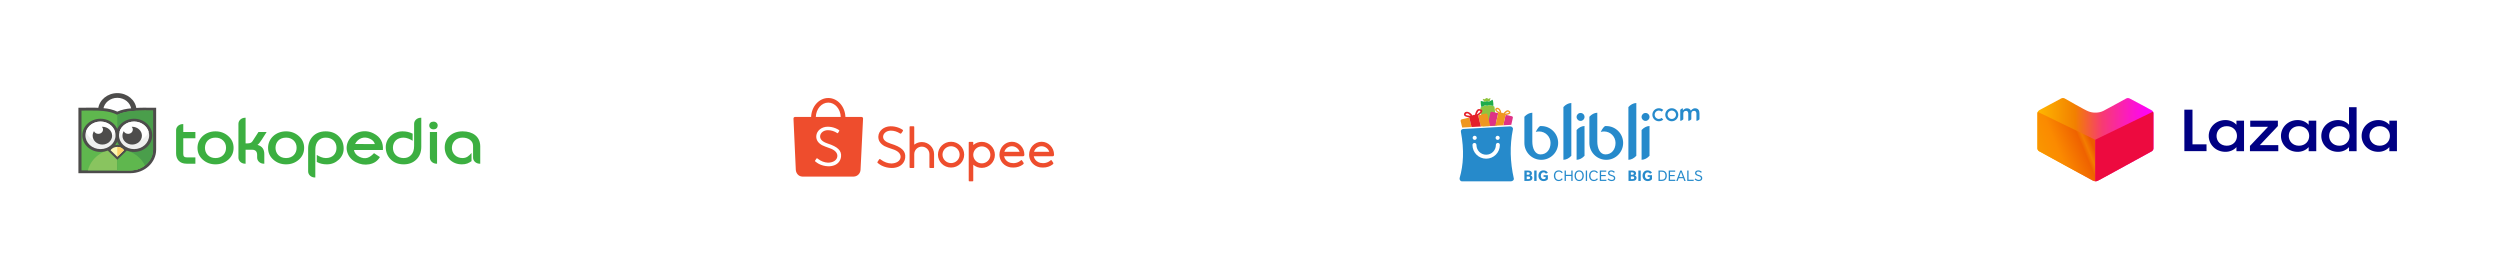 <svg width="911" height="100" viewBox="0 0 911 100" fill="none" xmlns="http://www.w3.org/2000/svg">
<g filter="url(#filter0_b_1_1711)">
<rect width="203.571" height="100" rx="10" fill="white" fill-opacity="0.45"/>
</g>
<path fill-rule="evenodd" clip-rule="evenodd" d="M123.421 58.213C122.217 59.328 120.776 59.89 119.106 59.89C117.756 59.89 116.609 59.638 115.437 59.017V56.459C116.38 57.042 117.562 57.597 118.731 57.597C121.166 57.597 122.616 56.067 122.616 53.898C122.616 51.727 121.116 50.151 118.68 50.151C117.591 50.151 116.71 50.508 116.021 51.224C115.282 52 114.9 53.109 114.9 54.574V64.676H114.716C113.374 64.676 112.285 63.682 112.285 62.458V54.196C112.285 50.69 114.634 47.86 118.669 47.86C120.66 47.86 122.278 48.481 123.505 49.73C124.658 50.897 125.231 52.378 125.231 54.157C125.231 55.742 124.628 57.096 123.421 58.213ZM67.994 59.654C65.438 59.654 64.169 58.066 64.169 55.849V47.437C64.169 46.212 65.257 45.219 66.6 45.219H66.783V48.095H71.199V50.387H66.783V56.114C66.783 57.088 67.259 57.362 68.278 57.362H71.199V59.654H67.994ZM83.175 58.193C81.882 59.324 80.331 59.89 78.527 59.89C76.742 59.89 75.197 59.323 73.907 58.193C72.611 57.058 71.965 55.615 71.965 53.874C71.965 50.48 74.805 47.86 78.527 47.86C80.315 47.86 81.862 48.431 83.162 49.568C84.465 50.71 85.117 52.149 85.117 53.874C85.117 55.615 84.47 57.058 83.175 58.193ZM95.395 50.876C95.011 51.464 94.714 51.885 94.505 52.139C94.274 52.415 94.047 52.636 93.822 52.789C95.638 53.325 96.314 54.474 96.314 56.186L96.315 59.654H96.131C94.788 59.654 93.7 58.66 93.7 57.435V56.42C93.7 55.313 93.156 54.56 91.869 54.56H89.495V59.654H89.312C87.97 59.654 86.882 58.66 86.882 57.435V45.127C86.882 43.901 87.97 42.908 89.312 42.908H89.495V52.245H90.269C91.117 52.245 91.676 51.98 91.996 51.479L94.191 48.095L97.17 48.093L95.395 50.876ZM108.888 58.193C107.597 59.324 106.044 59.89 104.241 59.89C102.456 59.89 100.912 59.323 99.62 58.193C98.325 57.058 97.679 55.615 97.679 53.874C97.679 50.48 100.518 47.86 104.241 47.86C106.029 47.86 107.576 48.431 108.875 49.568C110.179 50.71 110.83 52.149 110.83 53.874C110.83 55.615 110.184 57.058 108.888 58.193ZM107.002 51.185C106.281 50.496 105.365 50.151 104.241 50.151C101.835 50.151 100.396 51.752 100.396 53.874C100.396 55.967 101.87 57.597 104.241 57.597C106.614 57.597 108.086 55.967 108.086 53.874C108.086 52.764 107.722 51.872 107.002 51.185ZM81.288 51.185C80.567 50.496 79.652 50.151 78.527 50.151C76.122 50.151 74.683 51.752 74.683 53.874C74.683 55.967 76.157 57.597 78.527 57.597C80.899 57.597 82.373 55.967 82.373 53.874C82.373 52.764 82.008 51.872 81.288 51.185ZM151.723 58.127C150.523 59.303 148.98 59.89 147.106 59.89C145.132 59.89 143.521 59.267 142.296 58.018C141.144 56.837 140.57 55.356 140.57 53.592C140.57 50.468 143.212 47.86 146.684 47.86C148.025 47.86 149.188 48.117 150.364 48.706V51.29C149.421 50.707 148.237 50.151 147.071 50.151C144.636 50.151 143.185 51.681 143.185 53.85C143.185 55.992 144.719 57.597 147.12 57.597C148.207 57.597 149.103 57.225 149.819 56.476C150.531 55.731 150.901 54.637 150.901 53.167V45.127C150.901 43.901 151.989 42.908 153.332 42.908H153.515V53.544C153.515 55.418 152.922 56.951 151.723 58.127ZM159.105 46.724C158.83 47.004 158.437 47.133 157.956 47.133C157.059 47.133 156.418 46.529 156.418 45.716C156.418 44.884 157.048 44.323 157.956 44.323C158.831 44.323 159.496 44.915 159.496 45.716C159.496 46.113 159.369 46.453 159.105 46.724ZM172.386 53.167C172.386 52.227 171.996 51.482 171.212 50.917C170.506 50.41 169.624 50.151 168.553 50.151C166.187 50.151 164.669 51.839 164.669 53.921C164.669 55.925 166.278 57.597 168.529 57.597C170.093 57.597 170.93 56.762 171.823 55.723V58.722C171.368 59.032 170.845 59.371 170.31 59.57C169.747 59.785 169.076 59.89 168.298 59.89C164.536 59.89 162.055 57.044 162.055 53.757C162.055 52.068 162.629 50.673 163.785 49.584C165.013 48.431 166.621 47.86 168.591 47.86C172.327 47.86 175 49.818 175 53.355V59.654H174.816C173.474 59.654 172.386 58.66 172.386 57.435V53.167ZM136.603 52.491C136.273 51.559 135.859 51.1 134.906 50.615C132.642 49.458 130.412 50.442 129.375 52.482L136.603 52.491ZM134.609 59.855C132.939 60.178 131.301 59.928 129.703 59.114C128.144 58.318 127.099 57.136 126.576 55.574C125.518 52.415 127.686 48.894 131.171 48.041C132.9 47.618 134.557 47.81 136.13 48.614C138.746 49.947 139.698 52.011 139.532 54.671L129.001 54.651C129.156 55.736 129.893 56.585 130.928 57.113C131.977 57.648 132.942 57.776 133.839 57.523C134.832 57.237 135.639 56.497 136.294 55.807L138.441 57.235C137.565 58.665 136.373 59.511 134.609 59.855ZM156.65 48.095H159.264V59.654H159.08C157.738 59.654 156.65 58.66 156.65 57.435V48.095Z" fill="#3CAF41"/>
<path fill-rule="evenodd" clip-rule="evenodd" d="M42.744 40.673C44.247 39.987 46.07 39.613 47.738 39.482L49.612 39.332C51.666 39.171 53.721 39.27 55.777 39.27H56.904V40.299C56.904 44.869 56.904 49.44 56.904 54.011V54.536C56.904 59.254 52.678 63.112 47.509 63.112H28.571V39.27H29.698C31.756 39.27 33.803 39.147 35.861 39.292L37.735 39.422C39.516 39.544 41.146 39.938 42.744 40.673Z" fill="#4D4C4B"/>
<path fill-rule="evenodd" clip-rule="evenodd" d="M29.698 40.299V62.084H37.964H47.509C52.056 62.084 55.777 58.686 55.777 54.536V54.011C55.777 49.467 55.777 45.034 55.777 40.299C53.801 40.299 51.714 40.255 49.71 40.358L47.835 40.506C46 40.71 44.144 41.101 42.737 41.842C41.219 41.041 39.563 40.643 37.65 40.447L35.776 40.317C33.731 40.23 31.635 40.299 29.698 40.299Z" fill="#5FB74E"/>
<path fill-rule="evenodd" clip-rule="evenodd" d="M32.036 62.084H37.964H47.509C49.524 62.084 51.374 61.417 52.812 60.314C51.133 56.752 47.253 54.259 42.737 54.259C37.504 54.259 33.128 57.606 32.036 62.084Z" fill="#89C45F"/>
<path fill-rule="evenodd" clip-rule="evenodd" d="M42.737 62.084L47.605 62.018C49.593 62.018 51.403 61.378 52.812 60.315C54.627 58.946 55.777 56.872 55.777 54.536V54.011C55.777 49.467 55.777 45.034 55.777 40.299C53.801 40.299 51.714 40.255 49.71 40.358L47.835 40.506C46 40.71 44.144 41.101 42.737 41.842V62.084Z" fill="#4A9E4B"/>
<path fill-rule="evenodd" clip-rule="evenodd" d="M42.737 62.084H47.539C49.554 62.084 51.375 61.417 52.812 60.315C51.152 56.793 47.189 54.315 42.737 54.261V62.084Z" fill="#5FB74E"/>
<path fill-rule="evenodd" clip-rule="evenodd" d="M49.71 39.645C49.352 36.432 46.378 33.929 42.767 33.929C39.157 33.929 36.185 36.41 35.776 39.605L37.65 39.736C37.982 37.428 40.136 35.645 42.76 35.645C45.382 35.645 47.555 37.459 47.835 39.792L49.71 39.645Z" fill="#4D4C4B"/>
<path fill-rule="evenodd" clip-rule="evenodd" d="M45.787 55.263C44.97 56.052 44.154 56.841 43.337 57.631L42.737 58.212L42.137 57.631C41.32 56.843 40.504 56.052 39.688 55.263L39.265 54.854L39.574 54.367C40.229 53.336 41.454 52.781 42.737 52.781C44.021 52.781 45.245 53.336 45.9 54.367L46.21 54.854L45.787 55.263Z" fill="#4D4C4B"/>
<path fill-rule="evenodd" clip-rule="evenodd" d="M45.185 54.746C44.371 55.535 43.553 56.324 42.737 57.114C41.921 56.324 41.104 55.535 40.288 54.746C40.803 53.934 41.772 53.533 42.737 53.535C43.702 53.533 44.67 53.934 45.185 54.746Z" fill="#FDF8B4"/>
<path fill-rule="evenodd" clip-rule="evenodd" d="M45.185 54.746C44.371 55.535 43.553 56.324 42.737 57.114V53.535C43.702 53.533 44.67 53.934 45.185 54.746Z" fill="#FCD066"/>
<path fill-rule="evenodd" clip-rule="evenodd" d="M36.618 43.268C40.276 43.268 43.242 45.978 43.242 49.316C43.242 52.656 40.276 55.365 36.618 55.365C32.96 55.365 29.994 52.656 29.994 49.316C29.994 45.978 32.96 43.268 36.618 43.268Z" fill="#4D4C4B"/>
<path fill-rule="evenodd" clip-rule="evenodd" d="M36.618 44.297C39.654 44.297 42.116 46.545 42.116 49.316C42.116 52.087 39.654 54.336 36.618 54.336C33.581 54.336 31.12 52.087 31.12 49.316C31.12 46.545 33.581 44.297 36.618 44.297Z" fill="#EEEFEE"/>
<path fill-rule="evenodd" clip-rule="evenodd" d="M36.618 44.297C39.123 44.297 41.238 45.829 41.901 47.922C41.238 50.014 39.123 51.545 36.618 51.545C34.111 51.545 31.999 50.014 31.336 47.922C31.999 45.829 34.111 44.297 36.618 44.297Z" fill="#FEFEFE"/>
<path fill-rule="evenodd" clip-rule="evenodd" d="M48.856 43.268C52.515 43.268 55.48 45.978 55.48 49.316C55.48 52.656 52.515 55.365 48.856 55.365C45.198 55.365 42.231 52.657 42.231 49.316C42.231 45.978 45.198 43.268 48.856 43.268Z" fill="#4D4C4B"/>
<path fill-rule="evenodd" clip-rule="evenodd" d="M48.856 44.297C51.892 44.297 54.354 46.545 54.354 49.316C54.354 52.087 51.892 54.336 48.856 54.336C45.82 54.336 43.359 52.087 43.359 49.316C43.359 46.545 45.82 44.297 48.856 44.297Z" fill="#EEEFEE"/>
<path fill-rule="evenodd" clip-rule="evenodd" d="M48.856 44.297C51.361 44.297 53.476 45.829 54.138 47.922C53.476 50.014 51.361 51.545 48.856 51.545C46.35 51.545 44.236 50.014 43.574 47.922C44.236 45.829 46.35 44.297 48.856 44.297Z" fill="#FEFEFE"/>
<path fill-rule="evenodd" clip-rule="evenodd" d="M37.309 46.195C39.269 46.195 40.86 47.647 40.86 49.435C40.86 51.226 39.269 52.677 37.309 52.677C35.347 52.677 33.757 51.226 33.757 49.435C33.757 48.838 33.935 48.279 34.244 47.798C34.498 48.371 35.111 48.773 35.83 48.773C36.774 48.773 37.54 48.075 37.54 47.213C37.54 46.825 37.385 46.471 37.13 46.199C37.189 46.195 37.249 46.195 37.309 46.195Z" fill="#4D4C4B"/>
<path fill-rule="evenodd" clip-rule="evenodd" d="M48.164 46.195C50.127 46.195 51.716 47.647 51.716 49.435C51.716 51.226 50.127 52.677 48.164 52.677C46.204 52.677 44.614 51.226 44.614 49.435C44.614 48.838 44.791 48.279 45.099 47.798C45.354 48.371 45.968 48.773 46.687 48.773C47.631 48.773 48.396 48.075 48.396 47.213C48.396 46.825 48.242 46.471 47.986 46.199C48.046 46.195 48.105 46.195 48.164 46.195Z" fill="#4D4C4B"/>
<g filter="url(#filter1_b_1_1711)">
<rect x="235.571" width="203.571" height="100" rx="10" fill="white" fill-opacity="0.45"/>
</g>
<g clip-path="url(#clip0_1_1711)">
<path fill-rule="evenodd" clip-rule="evenodd" d="M306.47 57.14C306.304 58.515 305.471 59.616 304.18 60.167C303.461 60.474 302.497 60.64 301.733 60.588C300.541 60.543 299.422 60.253 298.39 59.723C298.022 59.534 297.472 59.156 297.05 58.802C296.943 58.712 296.931 58.655 297.001 58.555C297.04 58.497 297.11 58.393 297.266 58.165C297.491 57.835 297.519 57.793 297.545 57.754C297.617 57.644 297.734 57.634 297.85 57.725C297.862 57.734 297.862 57.734 297.871 57.742C297.89 57.756 297.89 57.756 297.935 57.791C297.98 57.826 298.007 57.847 298.018 57.855C299.131 58.727 300.427 59.23 301.735 59.28C303.556 59.255 304.865 58.437 305.099 57.18C305.357 55.797 304.271 54.602 302.147 53.936C301.483 53.728 299.803 53.056 299.494 52.874C298.04 52.021 297.36 50.903 297.456 49.523C297.604 47.61 299.381 46.183 301.625 46.173C302.628 46.171 303.63 46.38 304.592 46.785C304.933 46.929 305.541 47.26 305.751 47.417C305.872 47.505 305.896 47.609 305.827 47.721C305.788 47.785 305.724 47.888 305.589 48.102L305.587 48.105C305.41 48.386 305.404 48.395 305.364 48.461C305.293 48.568 305.21 48.578 305.083 48.498C304.054 47.806 302.913 47.458 301.657 47.433C300.095 47.464 298.923 48.394 298.846 49.661C298.826 50.805 299.684 51.641 301.538 52.278C305.301 53.487 306.741 54.905 306.47 57.14M301.823 37.386C304.273 37.386 306.27 39.711 306.363 42.621H297.283C297.376 39.711 299.373 37.386 301.823 37.386ZM314.502 43.168C314.502 42.866 314.259 42.621 313.959 42.621H308.073C307.928 38.778 305.185 35.714 301.823 35.714C298.46 35.714 295.717 38.778 295.573 42.621L289.679 42.621C289.383 42.627 289.145 42.87 289.145 43.168C289.145 43.183 289.146 43.197 289.147 43.211H289.143L289.983 61.733C289.983 61.784 289.985 61.836 289.989 61.889C289.99 61.9 289.99 61.912 289.991 61.924L289.993 61.963L289.995 61.965C290.123 63.254 291.058 64.292 292.33 64.34L292.333 64.343H311.03C311.039 64.343 311.048 64.343 311.057 64.343C311.066 64.343 311.075 64.343 311.083 64.343H311.123L311.124 64.342C312.418 64.306 313.466 63.254 313.577 61.949L313.578 61.949L313.578 61.931C313.58 61.917 313.581 61.904 313.581 61.89C313.583 61.857 313.585 61.824 313.585 61.792L314.502 43.197H314.501C314.502 43.187 314.502 43.178 314.502 43.168M376.834 55.24C377.194 54.065 378.283 53.282 379.554 53.282C380.767 53.282 381.923 54.105 382.322 55.238L382.349 55.316H376.81L376.834 55.24ZM383.582 56.942C383.589 56.943 383.589 56.943 383.6 56.943C383.611 56.943 383.611 56.943 383.622 56.942C383.887 56.93 384.097 56.704 384.097 56.429C384.097 56.416 384.097 56.404 384.096 56.386C384.096 56.382 384.096 56.376 384.096 56.354C384.096 53.759 382.062 51.656 379.553 51.656C377.043 51.656 375.009 53.759 375.009 56.354C375.009 56.547 375.02 56.74 375.043 56.932L375.044 56.942L375.052 56.993C375.176 57.927 375.575 58.784 376.204 59.477C376.204 59.477 376.204 59.477 376.208 59.481C376.905 60.249 377.853 60.772 378.903 60.968L378.917 60.971V60.969L378.985 60.98C379.02 60.986 379.057 60.992 379.107 61C380.49 61.166 381.716 60.967 382.755 60.444C383.011 60.315 383.241 60.173 383.44 60.023C383.504 59.974 383.562 59.928 383.611 59.884C383.637 59.861 383.658 59.842 383.668 59.831C383.903 59.59 383.917 59.504 383.776 59.284C383.62 59.036 383.483 58.825 383.365 58.65C383.324 58.589 383.288 58.537 383.258 58.494C383.242 58.47 383.242 58.47 383.231 58.455C383.227 58.449 383.227 58.449 383.224 58.445L383.223 58.443C383.095 58.284 383.007 58.269 382.865 58.395C382.85 58.408 382.799 58.447 382.79 58.457C381.791 59.344 380.426 59.63 379.064 59.345C378.81 59.277 378.573 59.19 378.354 59.086C377.5 58.657 376.896 57.895 376.721 57.012L376.707 56.942L383.582 56.942ZM366.022 55.24C366.382 54.065 367.471 53.282 368.743 53.282C369.956 53.282 371.111 54.105 371.51 55.238L371.537 55.316H365.999L366.022 55.24ZM372.77 56.942C372.778 56.943 372.778 56.943 372.789 56.943C372.799 56.943 372.799 56.943 372.811 56.942C373.076 56.93 373.286 56.704 373.286 56.429C373.286 56.416 373.285 56.404 373.284 56.386C373.284 56.382 373.284 56.376 373.284 56.354C373.284 53.759 371.25 51.656 368.741 51.656C366.232 51.656 364.197 53.759 364.197 56.354C364.197 56.547 364.209 56.74 364.231 56.932L364.233 56.942L364.24 56.993C364.365 57.927 364.763 58.784 365.393 59.477C365.392 59.477 365.393 59.477 365.396 59.481C366.094 60.249 367.041 60.772 368.092 60.968L368.105 60.971V60.969L368.173 60.98C368.209 60.986 368.246 60.992 368.295 61C369.678 61.166 370.905 60.967 371.943 60.444C372.199 60.315 372.429 60.173 372.628 60.023C372.692 59.974 372.75 59.928 372.8 59.884C372.825 59.861 372.846 59.842 372.857 59.831C373.091 59.59 373.106 59.504 372.964 59.284C372.809 59.036 372.671 58.825 372.554 58.65C372.513 58.589 372.477 58.537 372.447 58.494C372.43 58.47 372.43 58.47 372.419 58.455C372.415 58.449 372.415 58.449 372.412 58.445L372.411 58.443C372.283 58.284 372.196 58.269 372.053 58.395C372.038 58.408 371.988 58.447 371.979 58.457C370.979 59.344 369.615 59.63 368.252 59.345C367.999 59.277 367.761 59.19 367.543 59.086C366.689 58.657 366.084 57.895 365.91 57.012L365.896 56.942L372.77 56.942ZM357.771 59.53C356.081 59.53 354.699 58.19 354.656 56.511V56.353C354.698 54.677 356.081 53.337 357.771 53.337C359.491 53.337 360.886 54.723 360.886 56.433C360.886 58.144 359.491 59.53 357.771 59.53ZM357.772 51.694C356.663 51.694 355.604 52.072 354.753 52.764L354.656 52.843V51.976C354.656 51.745 354.607 51.694 354.373 51.694H353.285C353.048 51.694 353.001 51.741 353.001 51.976V65.789C353.001 66.016 353.054 66.071 353.285 66.071H354.373C354.604 66.071 354.656 66.017 354.656 65.789V60.029L354.753 60.107C355.604 60.8 356.663 61.177 357.772 61.177C360.406 61.177 362.542 59.054 362.542 56.436C362.542 53.817 360.406 51.694 357.772 51.694ZM346.569 59.424C344.845 59.424 343.448 58.05 343.448 56.354C343.448 54.658 344.845 53.284 346.569 53.284C348.293 53.284 349.69 54.658 349.69 56.354C349.69 58.05 348.293 59.424 346.569 59.424ZM346.57 51.656C343.931 51.656 341.791 53.76 341.791 56.356C341.791 58.953 343.931 61.057 346.57 61.057C349.21 61.057 351.349 58.953 351.349 56.356C351.349 53.76 349.21 51.656 346.57 51.656ZM335.916 51.76C334.953 51.76 334.02 52.07 333.247 52.643L333.153 52.712V46.297C333.153 46.084 333.083 46.015 332.87 46.015H331.732C331.502 46.015 331.449 46.07 331.449 46.297V60.932C331.449 61.153 331.506 61.214 331.732 61.214H332.87C333.082 61.214 333.153 61.141 333.153 60.932V56.151C333.165 54.647 334.399 53.432 335.916 53.432C337.438 53.432 338.674 54.653 338.68 56.162V60.932C338.68 61.174 338.72 61.214 338.962 61.214H340.098C340.339 61.214 340.381 61.173 340.381 60.932V56.148C340.372 53.736 338.36 51.76 335.916 51.76M320.051 58.559L320.048 58.563C319.886 58.809 319.818 58.913 319.78 58.972C319.652 59.163 319.668 59.248 319.863 59.413C320.32 59.781 320.906 60.167 321.301 60.36C322.402 60.898 323.591 61.183 324.851 61.209C325.664 61.25 326.687 61.056 327.448 60.717C328.825 60.102 329.703 58.904 329.857 57.428C330.106 55.038 328.55 53.543 324.543 52.338L324.542 52.338C322.675 51.736 321.798 50.936 321.798 49.818C321.853 48.583 322.998 47.66 324.543 47.602C325.788 47.606 326.888 47.936 327.97 48.632C328.198 48.77 328.303 48.745 328.456 48.546C328.474 48.516 328.523 48.445 328.728 48.151L328.728 48.15C328.92 47.875 328.983 47.783 328.998 47.756C329.127 47.513 329.109 47.419 328.876 47.254C328.646 47.09 327.999 46.753 327.63 46.605C326.601 46.195 325.537 45.996 324.479 46.016C322.07 46.069 320.192 47.635 320.068 49.69C319.989 51.175 320.743 52.368 322.317 53.251C322.758 53.484 324.372 54.094 325.125 54.314C327.266 54.941 328.382 56.095 328.152 57.456C327.942 58.693 326.647 59.515 324.828 59.571C323.51 59.544 322.182 59.061 321.028 58.194C321.022 58.19 320.993 58.168 320.939 58.128C320.863 58.071 320.863 58.071 320.852 58.063C320.617 57.901 320.479 57.914 320.335 58.128C320.318 58.154 320.139 58.426 320.051 58.559" fill="#EE4D2D"/>
</g>
<g filter="url(#filter2_b_1_1711)">
<rect x="471.143" width="203.571" height="100" rx="10" fill="white" fill-opacity="0.45"/>
</g>
<g clip-path="url(#clip1_1_1711)">
<path fill-rule="evenodd" clip-rule="evenodd" d="M533.227 46.992L550.277 46.049C550.845 46.017 551.423 46.525 551.311 47.083C550.089 53.139 550.305 59.118 551.634 65.037C551.759 65.592 551.169 66.071 550.6 66.071H532.71C532.141 66.071 531.738 65.403 531.896 64.856C533.254 60.123 533.609 54.803 532.348 48C532.244 47.441 532.659 47.024 533.227 46.992Z" fill="#268ACB"/>
<path fill-rule="evenodd" clip-rule="evenodd" d="M537.376 49.474C537.79 49.474 538.126 49.81 538.126 50.224C538.126 50.638 537.79 50.974 537.376 50.974C536.962 50.974 536.626 50.638 536.626 50.224C536.626 49.81 536.962 49.474 537.376 49.474ZM545.102 52.789C545.099 52.391 545.419 52.066 545.817 52.063C546.216 52.06 546.541 52.38 546.544 52.778L546.545 52.804L546.544 52.809H546.545V52.835H546.547C546.547 54.213 545.989 55.46 545.086 56.363C544.183 57.266 542.936 57.825 541.558 57.825C540.18 57.825 538.933 57.266 538.03 56.363C537.127 55.46 536.568 54.213 536.568 52.835H536.571V52.81C536.571 52.412 536.894 52.089 537.292 52.089C537.69 52.089 538.013 52.412 538.013 52.81V52.835H538.016C538.016 53.813 538.412 54.699 539.053 55.34C539.694 55.98 540.58 56.377 541.558 56.377C542.536 56.377 543.422 55.98 544.062 55.34C544.703 54.699 545.1 53.813 545.1 52.835H545.102V52.816L545.102 52.815V52.789ZM545.739 49.474C546.154 49.474 546.489 49.81 546.489 50.224C546.489 50.638 546.154 50.974 545.739 50.974C545.325 50.974 544.99 50.638 544.99 50.224C544.99 49.81 545.325 49.474 545.739 49.474Z" fill="white"/>
<path fill-rule="evenodd" clip-rule="evenodd" d="M540.236 45.848L539.46 39.334L539.822 38.959C539.838 38.993 539.855 39.023 539.874 39.049C540.132 38.921 540.801 38.543 541.265 38.279C541.418 38.442 541.636 38.544 541.878 38.544C542.133 38.544 542.362 38.429 542.517 38.249L544.134 38.599L544.579 38.881C544.579 38.881 545.214 44.303 545.38 45.781L540.275 46.063L540.236 45.848ZM540.842 37.043L540.287 36.102C540.287 36.102 540.527 35.999 540.662 36.057C540.798 36.115 540.959 36.199 541.043 36.16C541.127 36.121 541.431 35.805 541.561 35.76C541.69 35.714 541.729 35.714 541.729 35.714C541.729 35.714 542.129 35.837 542.226 35.934C542.323 36.031 542.375 36.076 542.472 36.037C542.569 35.999 542.847 35.772 542.957 35.76C543.066 35.747 543.138 35.753 543.138 35.753L542.838 36.901C542.709 36.974 542.584 37.045 542.472 37.109C542.32 36.957 542.11 36.863 541.878 36.863C541.634 36.863 541.414 36.967 541.26 37.133L540.842 37.043Z" fill="#8FC43F"/>
<path fill-rule="evenodd" clip-rule="evenodd" d="M539.603 36.774C539.529 36.937 539.572 38.621 539.874 39.049C540.133 38.921 540.801 38.543 541.266 38.279C541.419 38.442 541.637 38.544 541.878 38.544C542.134 38.544 542.363 38.429 542.517 38.249L544.154 38.603C544.228 38.44 544.185 36.756 543.882 36.328C543.621 36.459 542.938 36.844 542.472 37.109C542.32 36.957 542.11 36.863 541.878 36.863C541.634 36.863 541.415 36.967 541.261 37.133L539.603 36.774Z" fill="#1EAC4B"/>
<path fill-rule="evenodd" clip-rule="evenodd" d="M543.663 40.731L545.937 41.241L546.014 41.258L545.937 41.241L544.913 45.807L542.003 45.968L543.096 41.09C543.153 40.836 543.408 40.674 543.663 40.731ZM548.827 41.889L550.925 42.359C551.18 42.416 551.342 42.671 551.285 42.926L550.711 45.486L547.801 45.647L548.64 41.903C548.703 41.9 548.766 41.895 548.827 41.889Z" fill="#DF3286"/>
<path fill-rule="evenodd" clip-rule="evenodd" d="M545.936 41.241L546.013 41.258C545.626 40.97 544.631 40.312 544.872 39.764C545.172 39.081 545.934 39.145 546.376 39.566C546.817 39.988 547.063 40.71 547.09 41.144C547.09 41.144 547.374 41.055 547.587 41.16C547.8 41.265 547.839 41.284 547.839 41.284C547.839 41.284 548.906 39.922 549.626 40.192C550.346 40.463 550.548 41.031 550.342 41.278C550.15 41.508 549.522 41.859 548.639 41.903L547.8 45.647L544.912 45.807L545.936 41.241ZM546.537 40.962C546.537 40.962 546.299 40.039 545.975 39.88C545.651 39.72 545.451 39.784 545.358 39.973C545.265 40.162 545.888 40.594 546.537 40.962ZM549.68 40.754C549.68 40.754 549.913 40.94 549.825 41.083C549.736 41.226 548.934 41.39 548.763 41.396C548.592 41.402 548.387 41.392 548.387 41.392C548.387 41.392 548.881 40.937 549.148 40.786C549.414 40.635 549.583 40.682 549.68 40.754Z" fill="#EF9720"/>
<path fill-rule="evenodd" clip-rule="evenodd" d="M532.683 43.476L535.398 42.821L535.489 42.799L535.398 42.821L536.234 46.287L532.822 46.476L532.264 44.163C532.191 43.859 532.379 43.55 532.683 43.476ZM538.848 41.988L541.354 41.384C541.658 41.31 541.967 41.499 542.04 41.803L543.031 45.911L539.62 46.1L538.655 42.102C538.721 42.065 538.786 42.027 538.848 41.988Z" fill="#EF9720"/>
<path fill-rule="evenodd" clip-rule="evenodd" d="M535.398 42.821L535.49 42.799C534.921 42.694 533.503 42.514 533.472 41.796C533.433 40.904 534.286 40.568 534.984 40.788C535.682 41.008 536.329 41.654 536.587 42.106C536.587 42.106 536.846 41.861 537.13 41.861C537.415 41.861 537.466 41.861 537.466 41.861C537.466 41.861 537.893 39.831 538.811 39.741C539.728 39.65 540.245 40.154 540.155 40.529C540.07 40.879 539.581 41.589 538.655 42.102L539.62 46.1L536.234 46.287L535.398 42.821ZM535.896 42.203C535.896 42.203 535.152 41.337 534.719 41.337C534.286 41.337 534.105 41.512 534.105 41.764C534.105 42.016 535.004 42.151 535.896 42.203ZM539.166 40.316C539.166 40.316 539.515 40.394 539.496 40.594C539.476 40.794 538.701 41.395 538.52 41.492C538.339 41.589 538.113 41.686 538.113 41.686C538.113 41.686 538.403 40.937 538.61 40.633C538.817 40.329 539.024 40.29 539.166 40.316Z" fill="#E41F29"/>
<path fill-rule="evenodd" clip-rule="evenodd" d="M561.639 45.934C565.038 45.934 567.792 48.689 567.792 52.087C567.792 55.485 565.038 58.24 561.639 58.24C558.241 58.24 555.486 55.485 555.486 52.087V42.547C556.294 41.668 557.257 41.126 558.375 41.074C558.375 44.564 558.375 48.054 558.375 51.544C558.375 54.106 559.376 56.268 561.351 56.268C563.66 56.268 565.019 54.396 565.019 52.087C565.019 49.778 563.147 47.906 560.838 47.906C560.422 47.906 560.021 47.967 559.642 48.08C559.642 48.08 560.168 46.713 561.17 45.952C561.325 45.94 561.481 45.934 561.639 45.934ZM604.491 39.439C605.111 39.439 605.676 39.677 606.099 40.066L605.5 40.664C605.231 40.428 604.878 40.285 604.491 40.285C603.647 40.285 602.962 40.969 602.962 41.814C602.962 42.659 603.647 43.344 604.491 43.344C604.878 43.344 605.231 43.2 605.5 42.964L606.099 43.563C605.676 43.952 605.111 44.189 604.491 44.189C603.18 44.189 602.117 43.126 602.117 41.814C602.117 40.502 603.18 39.439 604.491 39.439ZM612.282 40.007C612.555 39.709 612.875 39.512 613.241 39.455V40.233C613.425 40.011 613.956 39.458 614.669 39.458C615.482 39.458 615.968 39.85 616.145 40.321C616.186 40.264 616.782 39.458 617.642 39.458C618.879 39.458 619.289 40.273 619.289 41.357V41.358V43.467C618.978 43.805 618.607 44.014 618.176 44.034V41.313C618.176 41.313 618.133 40.395 617.37 40.395C616.209 40.395 616.374 41.31 616.316 41.527V43.467C616.005 43.805 615.634 44.014 615.203 44.034V41.313C615.203 41.313 615.16 40.395 614.397 40.395C613.635 40.395 613.395 40.919 613.395 41.384V43.467C613.084 43.805 612.712 44.014 612.282 44.034V40.007ZM609.197 39.439C610.508 39.439 611.572 40.502 611.572 41.814C611.572 43.126 610.508 44.189 609.197 44.189C607.885 44.189 606.822 43.126 606.822 41.814C606.822 40.502 607.885 39.439 609.197 39.439ZM609.197 40.285C610.041 40.285 610.726 40.969 610.726 41.814C610.726 42.659 610.041 43.344 609.197 43.344C608.352 43.344 607.667 42.659 607.667 41.814C607.667 40.969 608.352 40.285 609.197 40.285ZM585.32 45.934C588.718 45.934 591.473 48.689 591.473 52.087C591.473 55.485 588.718 58.24 585.32 58.24C581.922 58.24 579.167 55.485 579.167 52.087V42.547C579.975 41.668 580.938 41.126 582.056 41.074C582.056 44.564 582.056 48.054 582.056 51.544C582.056 54.106 583.057 56.268 585.032 56.268C587.341 56.268 588.7 54.396 588.7 52.087C588.7 49.778 586.828 47.906 584.519 47.906C584.103 47.906 583.702 47.967 583.323 48.08C583.323 48.08 583.849 46.713 584.851 45.952C585.006 45.94 585.162 45.934 585.32 45.934ZM598.195 47.382C599.002 46.502 599.965 45.961 601.083 45.908C601.083 52.32 601.083 50.355 601.083 56.766C600.276 57.646 599.313 58.188 598.195 58.24C598.195 51.829 598.195 53.793 598.195 47.382ZM599.639 41.164C600.439 41.164 601.087 41.812 601.087 42.612C601.087 43.412 600.439 44.06 599.639 44.06C598.84 44.06 598.191 43.412 598.191 42.612C598.191 41.812 598.84 41.164 599.639 41.164ZM593.386 39.006C594.194 38.126 595.157 37.584 596.275 37.532C596.275 43.943 596.275 50.355 596.275 56.766C595.467 57.646 594.504 58.188 593.386 58.24C593.386 51.829 593.386 45.417 593.386 39.006ZM574.514 47.382C575.321 46.502 576.285 45.961 577.402 45.908C577.402 52.32 577.402 50.355 577.402 56.766C576.595 57.646 575.631 58.188 574.514 58.24C574.514 51.829 574.514 53.793 574.514 47.382ZM575.958 41.164C576.758 41.164 577.406 41.812 577.406 42.612C577.406 43.412 576.758 44.06 575.958 44.06C575.158 44.06 574.51 43.412 574.51 42.612C574.51 41.812 575.158 41.164 575.958 41.164ZM569.705 39.006C570.513 38.126 571.476 37.584 572.594 37.532C572.594 43.943 572.594 50.355 572.594 56.766C571.786 57.646 570.823 58.188 569.705 58.24C569.705 51.829 569.705 45.417 569.705 39.006Z" fill="#268ACB"/>
<path fill-rule="evenodd" clip-rule="evenodd" d="M555.486 65.922H556.979C557.998 65.922 558.423 65.469 558.423 64.811C558.423 64.375 558.159 64.041 557.701 63.938C558.051 63.831 558.235 63.524 558.235 63.179C558.235 62.565 557.798 62.149 556.893 62.149H555.486V65.922ZM557.561 64.784C557.561 65.108 557.351 65.27 556.909 65.27H556.332V64.3H556.909C557.351 64.3 557.561 64.467 557.561 64.784ZM557.421 63.227C557.421 63.513 557.222 63.669 556.839 63.669H556.332V62.801H556.839C557.222 62.801 557.421 62.931 557.421 63.227ZM559.072 62.149V65.922H559.935V62.149H559.072ZM560.605 64.035C560.605 65.221 561.392 65.986 562.497 65.986C563.17 65.986 563.709 65.727 564.049 65.297V63.842H562.47V64.461H563.23V64.978C563.089 65.167 562.814 65.27 562.507 65.27C561.936 65.27 561.473 64.844 561.473 64.035C561.473 63.227 561.925 62.801 562.448 62.801C562.852 62.801 563.133 62.979 563.321 63.303L564.038 62.952C563.709 62.392 563.149 62.085 562.416 62.085C561.354 62.085 560.605 62.855 560.605 64.035ZM593.428 65.922H594.921C595.939 65.922 596.365 65.469 596.365 64.811C596.365 64.375 596.101 64.041 595.643 63.938C595.993 63.831 596.177 63.524 596.177 63.179C596.177 62.565 595.74 62.149 594.835 62.149H593.428V65.922ZM595.503 64.784C595.503 65.108 595.293 65.27 594.851 65.27H594.274V64.3H594.851C595.293 64.3 595.503 64.467 595.503 64.784ZM595.363 63.227C595.363 63.513 595.163 63.669 594.781 63.669H594.274V62.801H594.781C595.163 62.801 595.363 62.931 595.363 63.227ZM597.014 62.149V65.922H597.876V62.149H597.014ZM598.547 64.035C598.547 65.221 599.334 65.986 600.438 65.986C601.112 65.986 601.651 65.727 601.99 65.297V63.842H600.411V64.461H601.171V64.978C601.031 65.167 600.757 65.27 600.449 65.27C599.878 65.27 599.415 64.844 599.415 64.035C599.415 63.227 599.867 62.801 600.39 62.801C600.794 62.801 601.074 62.979 601.263 63.303L601.98 62.952C601.651 62.392 601.09 62.085 600.358 62.085C599.296 62.085 598.547 62.855 598.547 64.035ZM566.233 64.035C566.233 65.183 566.918 65.986 567.99 65.986C568.675 65.986 569.186 65.663 569.461 65.221L569.073 64.978C568.788 65.377 568.453 65.555 568.006 65.555C567.274 65.555 566.719 65.022 566.719 64.035C566.719 63.049 567.274 62.516 568.006 62.516C568.453 62.516 568.788 62.694 569.073 63.093L569.461 62.85C569.186 62.408 568.675 62.085 567.99 62.085C566.918 62.085 566.233 62.888 566.233 64.035ZM570.137 65.922H570.612V64.127H572.584V65.922H573.058V62.149H572.584V63.707H570.612V62.149H570.137V65.922ZM577.129 64.035C577.129 62.942 576.515 62.085 575.448 62.085C574.375 62.085 573.761 62.942 573.761 64.035C573.761 65.129 574.375 65.986 575.448 65.986C576.515 65.986 577.129 65.129 577.129 64.035ZM574.246 64.035C574.246 63.103 574.715 62.516 575.448 62.516C576.175 62.516 576.644 63.103 576.644 64.035C576.644 64.968 576.175 65.555 575.448 65.555C574.715 65.555 574.246 64.968 574.246 64.035ZM577.859 62.149V65.922H578.333V62.149H577.859ZM579.063 64.035C579.063 65.183 579.747 65.986 580.82 65.986C581.504 65.986 582.016 65.663 582.291 65.221L581.903 64.978C581.617 65.377 581.283 65.555 580.836 65.555C580.103 65.555 579.548 65.022 579.548 64.035C579.548 63.049 580.103 62.516 580.836 62.516C581.283 62.516 581.617 62.694 581.903 63.093L582.291 62.85C582.016 62.408 581.504 62.085 580.82 62.085C579.747 62.085 579.063 62.888 579.063 64.035ZM582.967 65.922H585.365V65.501H583.441V64.186H585.128V63.766H583.441V62.57H585.316V62.149H582.967V65.922ZM587.323 65.555C586.881 65.555 586.499 65.394 586.159 65.032L585.799 65.334C586.203 65.765 586.709 65.986 587.318 65.986C588.126 65.986 588.606 65.55 588.606 64.93C588.606 64.262 588.191 63.976 587.259 63.728C586.693 63.577 586.456 63.33 586.456 63.055C586.456 62.737 586.687 62.516 587.167 62.516C587.528 62.516 587.835 62.672 588.115 62.952L588.46 62.667C588.126 62.295 587.663 62.085 587.156 62.085C586.413 62.085 585.971 62.489 585.971 63.055C585.971 63.507 586.224 63.917 587.129 64.149C587.841 64.332 588.121 64.515 588.121 64.957C588.121 65.297 587.814 65.555 587.323 65.555ZM604.364 65.922H605.593C606.729 65.922 607.382 65.216 607.382 64.035C607.382 62.861 606.729 62.149 605.593 62.149H604.364V65.922ZM604.838 65.501V62.57H605.555C606.406 62.57 606.897 63.103 606.897 64.035C606.897 64.973 606.406 65.501 605.555 65.501H604.838ZM608.085 65.922H610.483V65.501H608.559V64.186H610.245V63.766H608.559V62.57H610.434V62.149H608.085V65.922ZM612.29 62.149L610.835 65.922H611.358L611.714 64.946H613.384L613.74 65.922H614.262L612.807 62.149H612.29ZM612.549 62.645L613.233 64.526H611.865L612.549 62.645ZM614.831 65.922H617.175V65.501H615.305V62.149H614.831V65.922ZM619.026 65.555C618.584 65.555 618.201 65.394 617.862 65.032L617.501 65.334C617.905 65.765 618.411 65.986 619.02 65.986C619.829 65.986 620.308 65.55 620.308 64.93C620.308 64.262 619.893 63.977 618.961 63.728C618.395 63.578 618.158 63.33 618.158 63.055C618.158 62.737 618.39 62.516 618.869 62.516C619.23 62.516 619.538 62.672 619.818 62.952L620.163 62.667C619.829 62.295 619.365 62.085 618.859 62.085C618.115 62.085 617.673 62.489 617.673 63.055C617.673 63.507 617.927 63.916 618.832 64.149C619.543 64.331 619.823 64.515 619.823 64.957C619.823 65.297 619.516 65.555 619.026 65.555Z" fill="#268ACB"/>
</g>
<g filter="url(#filter3_b_1_1711)">
<rect x="706.714" width="203.571" height="100" rx="10" fill="white" fill-opacity="0.45"/>
</g>
<g clip-path="url(#clip2_1_1711)">
<path d="M795.974 39.962H798.941V52.587H804.057V55.079H795.986L795.974 39.962Z" fill="#000083"/>
<path d="M810.929 43.749C812.502 43.732 813.992 44.366 814.959 45.462V43.974H817.727V55.101H814.959V53.613C813.992 54.71 812.502 55.343 810.929 55.326C807.477 55.326 804.857 52.719 804.857 49.535C804.857 46.351 807.477 43.749 810.929 43.749ZM811.432 45.978C809.191 45.978 807.707 47.537 807.707 49.535C807.707 51.533 809.215 53.097 811.432 53.097C813.649 53.097 815.157 51.538 815.157 49.535C815.157 47.531 813.673 45.978 811.432 45.978Z" fill="#000083"/>
<path d="M819.883 53.169L826.482 46.197H819.982V43.974H830.058V45.934L823.484 52.878H830.207V55.101H819.883V53.169Z" fill="#000083"/>
<path d="M837.248 43.749C838.819 43.732 840.31 44.366 841.277 45.462V43.974H844.046V55.101H841.277V53.613C840.31 54.71 838.819 55.343 837.248 55.326C833.796 55.326 831.182 52.719 831.182 49.535C831.182 46.351 833.796 43.749 837.248 43.749ZM837.75 45.978C835.509 45.978 834.025 47.537 834.025 49.535C834.025 51.533 835.534 53.097 837.75 53.097C839.967 53.097 841.475 51.538 841.475 49.535C841.475 47.531 839.992 45.978 837.75 45.978Z" fill="#000083"/>
<path d="M851.955 43.749C853.526 43.731 855.015 44.365 855.979 45.462V39.067H858.747V55.101H855.979V53.613C855.015 54.71 853.526 55.344 851.955 55.326C848.504 55.326 845.884 52.719 845.884 49.535C845.884 46.351 848.504 43.749 851.955 43.749ZM852.458 45.978C850.217 45.978 848.733 47.537 848.733 49.535C848.733 51.533 850.248 53.097 852.458 53.097C854.669 53.097 856.183 51.538 856.183 49.535C856.183 47.531 854.7 45.978 852.458 45.978Z" fill="#000083"/>
<path d="M866.657 43.749C868.228 43.731 869.718 44.365 870.681 45.462V43.974H873.443V55.101H870.668V53.613C869.705 54.71 868.215 55.344 866.645 55.326C863.193 55.326 860.573 52.719 860.573 49.535C860.573 46.351 863.206 43.749 866.657 43.749ZM867.161 45.978C864.919 45.978 863.435 47.537 863.435 49.535C863.435 51.533 864.95 53.097 867.161 53.097C869.37 53.097 870.886 51.538 870.886 49.535C870.886 47.531 869.402 45.978 867.161 45.978Z" fill="#000083"/>
<path d="M763.58 66.069C763.28 66.071 762.984 66.003 762.723 65.872C760.486 64.728 743.92 55.545 743.295 55.265C742.819 55.068 742.494 54.666 742.438 54.204V41.323C742.426 40.842 742.694 40.39 743.149 40.126L743.269 40.065C744.872 39.186 750.237 36.292 751.085 35.875C751.28 35.773 751.501 35.718 751.728 35.716C751.94 35.718 752.148 35.765 752.336 35.852C752.336 35.852 759.843 40.179 760.992 40.565C761.797 40.892 762.676 41.056 763.563 41.043C764.567 41.061 765.56 40.847 766.442 40.421C767.565 39.899 774.738 35.875 774.815 35.875C774.996 35.779 775.203 35.729 775.415 35.731C775.642 35.732 775.863 35.787 776.058 35.89C777.034 36.368 783.685 39.967 783.968 40.126C784.435 40.375 784.719 40.825 784.713 41.308V54.189C784.661 54.652 784.334 55.055 783.856 55.249C783.231 55.553 766.716 64.736 764.437 65.857C764.177 65.993 763.882 66.067 763.58 66.069Z" fill="url(#paint0_linear_1_1711)"/>
<path d="M763.494 66.069H763.58C763.88 66.071 764.175 66.003 764.437 65.872C766.673 64.728 783.231 55.545 783.856 55.265C784.334 55.071 784.661 54.667 784.713 54.204V41.323C784.716 41.105 784.66 40.889 784.55 40.694L763.494 50.915V66.069Z" fill="url(#paint1_linear_1_1711)"/>
<path d="M763.421 65.888H763.336C763.039 65.89 762.747 65.822 762.488 65.693C760.275 64.561 743.895 55.475 743.276 55.198C742.803 55.006 742.48 54.607 742.428 54.148V41.405C742.425 41.189 742.481 40.976 742.589 40.783L763.421 50.895V65.888Z" fill="url(#paint2_linear_1_1711)"/>
</g>
<defs>
<filter id="filter0_b_1_1711" x="-4" y="-4" width="211.571" height="108" filterUnits="userSpaceOnUse" color-interpolation-filters="sRGB">
<feFlood flood-opacity="0" result="BackgroundImageFix"/>
<feGaussianBlur in="BackgroundImageFix" stdDeviation="2"/>
<feComposite in2="SourceAlpha" operator="in" result="effect1_backgroundBlur_1_1711"/>
<feBlend mode="normal" in="SourceGraphic" in2="effect1_backgroundBlur_1_1711" result="shape"/>
</filter>
<filter id="filter1_b_1_1711" x="231.571" y="-4" width="211.571" height="108" filterUnits="userSpaceOnUse" color-interpolation-filters="sRGB">
<feFlood flood-opacity="0" result="BackgroundImageFix"/>
<feGaussianBlur in="BackgroundImageFix" stdDeviation="2"/>
<feComposite in2="SourceAlpha" operator="in" result="effect1_backgroundBlur_1_1711"/>
<feBlend mode="normal" in="SourceGraphic" in2="effect1_backgroundBlur_1_1711" result="shape"/>
</filter>
<filter id="filter2_b_1_1711" x="467.143" y="-4" width="211.571" height="108" filterUnits="userSpaceOnUse" color-interpolation-filters="sRGB">
<feFlood flood-opacity="0" result="BackgroundImageFix"/>
<feGaussianBlur in="BackgroundImageFix" stdDeviation="2"/>
<feComposite in2="SourceAlpha" operator="in" result="effect1_backgroundBlur_1_1711"/>
<feBlend mode="normal" in="SourceGraphic" in2="effect1_backgroundBlur_1_1711" result="shape"/>
</filter>
<filter id="filter3_b_1_1711" x="702.714" y="-4" width="211.571" height="108" filterUnits="userSpaceOnUse" color-interpolation-filters="sRGB">
<feFlood flood-opacity="0" result="BackgroundImageFix"/>
<feGaussianBlur in="BackgroundImageFix" stdDeviation="2"/>
<feComposite in2="SourceAlpha" operator="in" result="effect1_backgroundBlur_1_1711"/>
<feBlend mode="normal" in="SourceGraphic" in2="effect1_backgroundBlur_1_1711" result="shape"/>
</filter>
<linearGradient id="paint0_linear_1_1711" x1="742.44" y1="51.037" x2="784.477" y2="50.669" gradientUnits="userSpaceOnUse">
<stop stop-color="#FFB800"/>
<stop offset="0.329" stop-color="#F28000"/>
<stop offset="0.561" stop-color="#F73B72"/>
<stop offset="0.78" stop-color="#FB1CBD"/>
<stop offset="0.929" stop-color="#FD08ED"/>
<stop offset="1" stop-color="#FF00FF"/>
</linearGradient>
<linearGradient id="paint1_linear_1_1711" x1="754.267" y1="63.093" x2="794.523" y2="37.883" gradientUnits="userSpaceOnUse">
<stop stop-color="#ED0A3F"/>
<stop offset="1" stop-color="#ED0A3F"/>
</linearGradient>
<linearGradient id="paint2_linear_1_1711" x1="759.727" y1="46.111" x2="737.215" y2="55.483" gradientUnits="userSpaceOnUse">
<stop stop-color="#ED5B00"/>
<stop offset="0.086" stop-color="#F37D00"/>
<stop offset="0.149" stop-color="#EF6200"/>
<stop offset="0.502" stop-color="#FB8A00"/>
<stop offset="1" stop-color="#F9A000"/>
</linearGradient>
<clipPath id="clip0_1_1711">
<rect width="94.955" height="30.357" fill="white" transform="translate(289.143 35.714)"/>
</clipPath>
<clipPath id="clip1_1_1711">
<rect width="88.457" height="30.357" fill="white" transform="translate(531.856 35.714)"/>
</clipPath>
<clipPath id="clip2_1_1711">
<rect width="131.015" height="30.357" fill="white" transform="translate(742.428 35.714)"/>
</clipPath>
</defs>
</svg>
